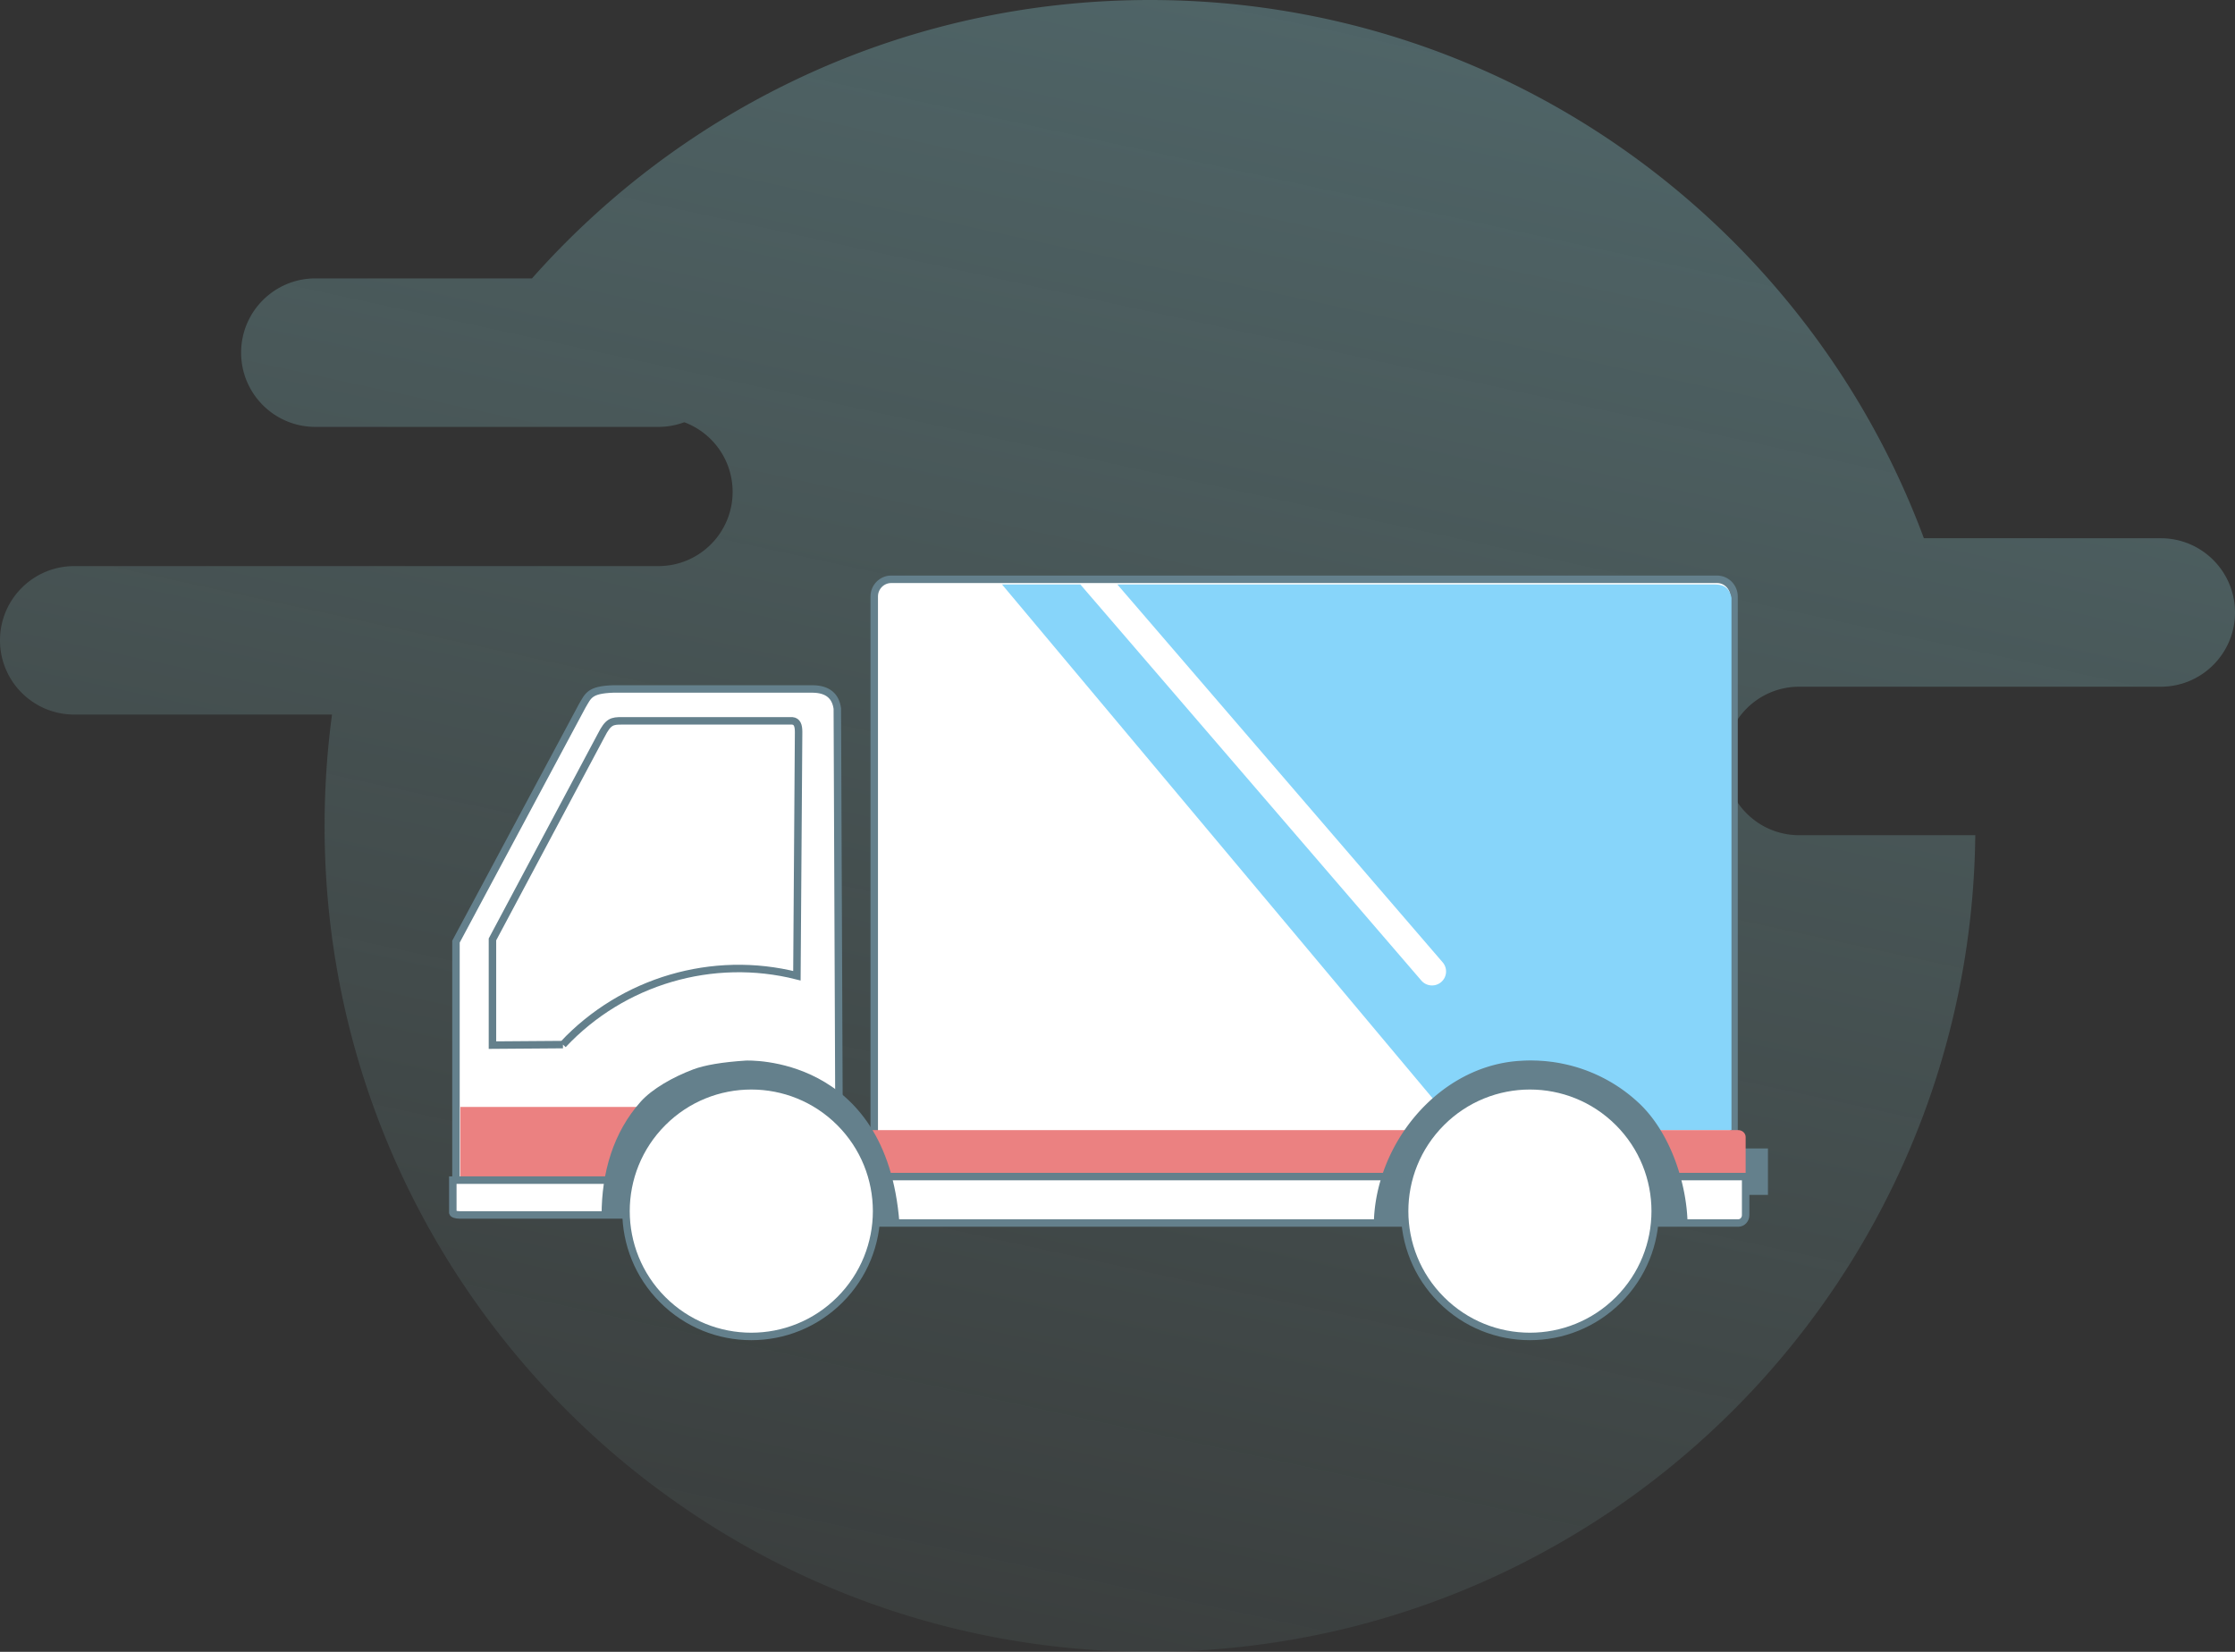 <svg xmlns="http://www.w3.org/2000/svg" width="299" height="221" viewBox="0 0 299 221">
    <rect x="0" y="0" width="299" height="221" fill="#333333" stroke="none"/>
    <defs>
        <linearGradient id="a" x1="169.961%" x2="38.532%" y1="-324.054%" y2="125.543%">
            <stop offset="0%" stop-color="#44C0FF"/>
            <stop offset="100%" stop-color="#B9F9F0" stop-opacity="0"/>
        </linearGradient>
    </defs>
    <g fill="none" fill-rule="evenodd">
        <path d="M-1-40h300v300H-1z"/>
        <path fill="url(#a)" d="M264.255 111.742C263.59 172.197 214.41 221 153.842 221 92.86 221 43.423 171.527 43.423 110.5c0-5.053.34-10.026.995-14.899H9.933C4.447 95.601 0 91.154 0 85.67c0-5.486 4.447-9.933 9.933-9.933h78.146c5.486 0 9.933-4.447 9.933-9.933a9.936 9.936 0 0 0-6.468-9.311 9.912 9.912 0 0 1-3.464.62H42.19c-5.486 0-9.933-4.447-9.933-9.932 0-5.486 4.447-9.933 9.933-9.933H71.17C91.401 14.401 120.941 0 153.842 0 201.3 0 241.763 29.96 257.38 72.011h31.688c5.486 0 9.933 4.447 9.933 9.933 0 5.485-4.447 9.932-9.933 9.932h-48.371c-5.486 0-9.933 4.447-9.933 9.933s4.447 9.933 9.933 9.933h23.559z"/>
        <g>
            <path fill="#FFF" stroke="#64808C" d="M229.712 77.504c1.246 0 2.268 1.033 2.268 2.29v72.221c0 1.26-1.022 2.291-2.268 2.291H119.225c-1.25 0-2.268-1.03-2.268-2.29V79.794c0-1.258 1.019-2.29 2.268-2.29h110.487z"/>
            <path fill="#87D5FA" d="M144.534 78.198l45.614 52.989a1.886 1.886 0 0 0 2.65.206 1.868 1.868 0 0 0 .206-2.64l-43.52-50.555h79.946c1.507 0 1.993.768 2.208 1.787V151.2h-36.412l-61.171-73.002h10.48z"/>
            <path fill="#CA3E2B" d="M214.798 149.567l.084.08h-22.583l-.733-.81c6.688-5.366 16.857-5.124 23.232.73"/>
            <path fill="#CA3E2B" d="M216.436 149.646c-6.206-6.199-15.546-6.212-21.76-.04l.026.04h21.734"/>
            <path fill="#64808C" d="M233.408 159.864h3.109v-6.213h-3.109z"/>
            <path fill="#EB8181" d="M99.287 162.072h133.262c.541 0 .985-.412.985-.923v-9.026c0-.508-.444-.923-.985-.923H99.287c-.541 0-.982.415-.982.923v9.026c0 .511.441.923.982.923"/>
            <path fill="#FFF" d="M109.185 95.68l-29.218-.397-15.858 28.53.786 19.62h41.632l2.658-47.753"/>
            <path fill="#FFF" stroke="#64808C" d="M99.287 163.626h133.262c.541 0 .985-.472.985-1.056v-5.157H98.304v5.157c0 .584.445 1.056.983 1.056"/>
            <path fill="#FFF" stroke="#64808C" d="M75.311 139.756l-9.43.07v-14.142L80.42 98.4c.942-1.856 1.43-1.975 2.843-1.957h22.731c.646.06.844.608.844 1.48l-.227 32.62c-11.239-2.838-23.3.675-31.3 9.213zm36.707-44.953c-.232-1.705-1.306-2.591-3.25-2.626H82.01c-3.158.119-3.299.874-4.14 2.296L61 125.983v35.165c0 .507.41.924.916.924h21.4l28.978-.026-.276-67.243z"/>
            <path fill="#EB8181" d="M61.577 160.625c0 .518.41.921.915.921l20.823-.003 28.979-.022-.055-13.428H61.577v12.532z"/>
            <path fill="#FFF" stroke="#64808C" d="M60.577 162.227c0 .18.41.319.915.319h20.823l28.979-.009-.055-4.65H60.577v4.34z"/>
            <path fill="#64808C" d="M85.713 147.392c-3.687 4.12-5.23 9.523-5.23 15.148l18.11 1.094h21.735c-1.716-22.632-20.426-21.736-20.535-21.742-3.166.206-5.525.604-7.078 1.192-2.721 1.03-5.474 2.6-7.002 4.308z"/>
            <path fill="#FFF" stroke="#64808C" d="M112.362 150.178c6.547 6.55 6.547 17.164 0 23.714-6.545 6.547-17.159 6.547-23.703 0-6.548-6.55-6.548-17.164 0-23.714 6.544-6.547 17.158-6.547 23.703 0"/>
            <path fill="#64808C" d="M205.144 141.886l.293.006.217.006c.129.005.257.011.386.023l.433.026.217.017.228.023.264.029.258.032.269.031.21.032.276.043.246.04.143.027c.135.023.267.049.401.078a21.013 21.013 0 0 1 10.284 5.296c4.195 3.944 6.368 10.697 6.493 15.985h-20.498l-.011-1.508-21.458 1.508c.246-10.533 8.486-20.627 18.978-21.607.196-.018.343-.03.495-.038l.477-.029c.105-.006.214-.008.322-.014l.19-.006c.232-.006.463-.006.694-.006l.193.006z"/>
            <path fill="#FFF" stroke="#64808C" d="M192.822 173.892c6.544 6.547 17.158 6.547 23.705 0 6.544-6.549 6.544-17.163 0-23.712-6.547-6.55-17.16-6.55-23.705 0-6.547 6.549-6.547 17.163 0 23.712"/>
        </g>
    </g>
</svg>
